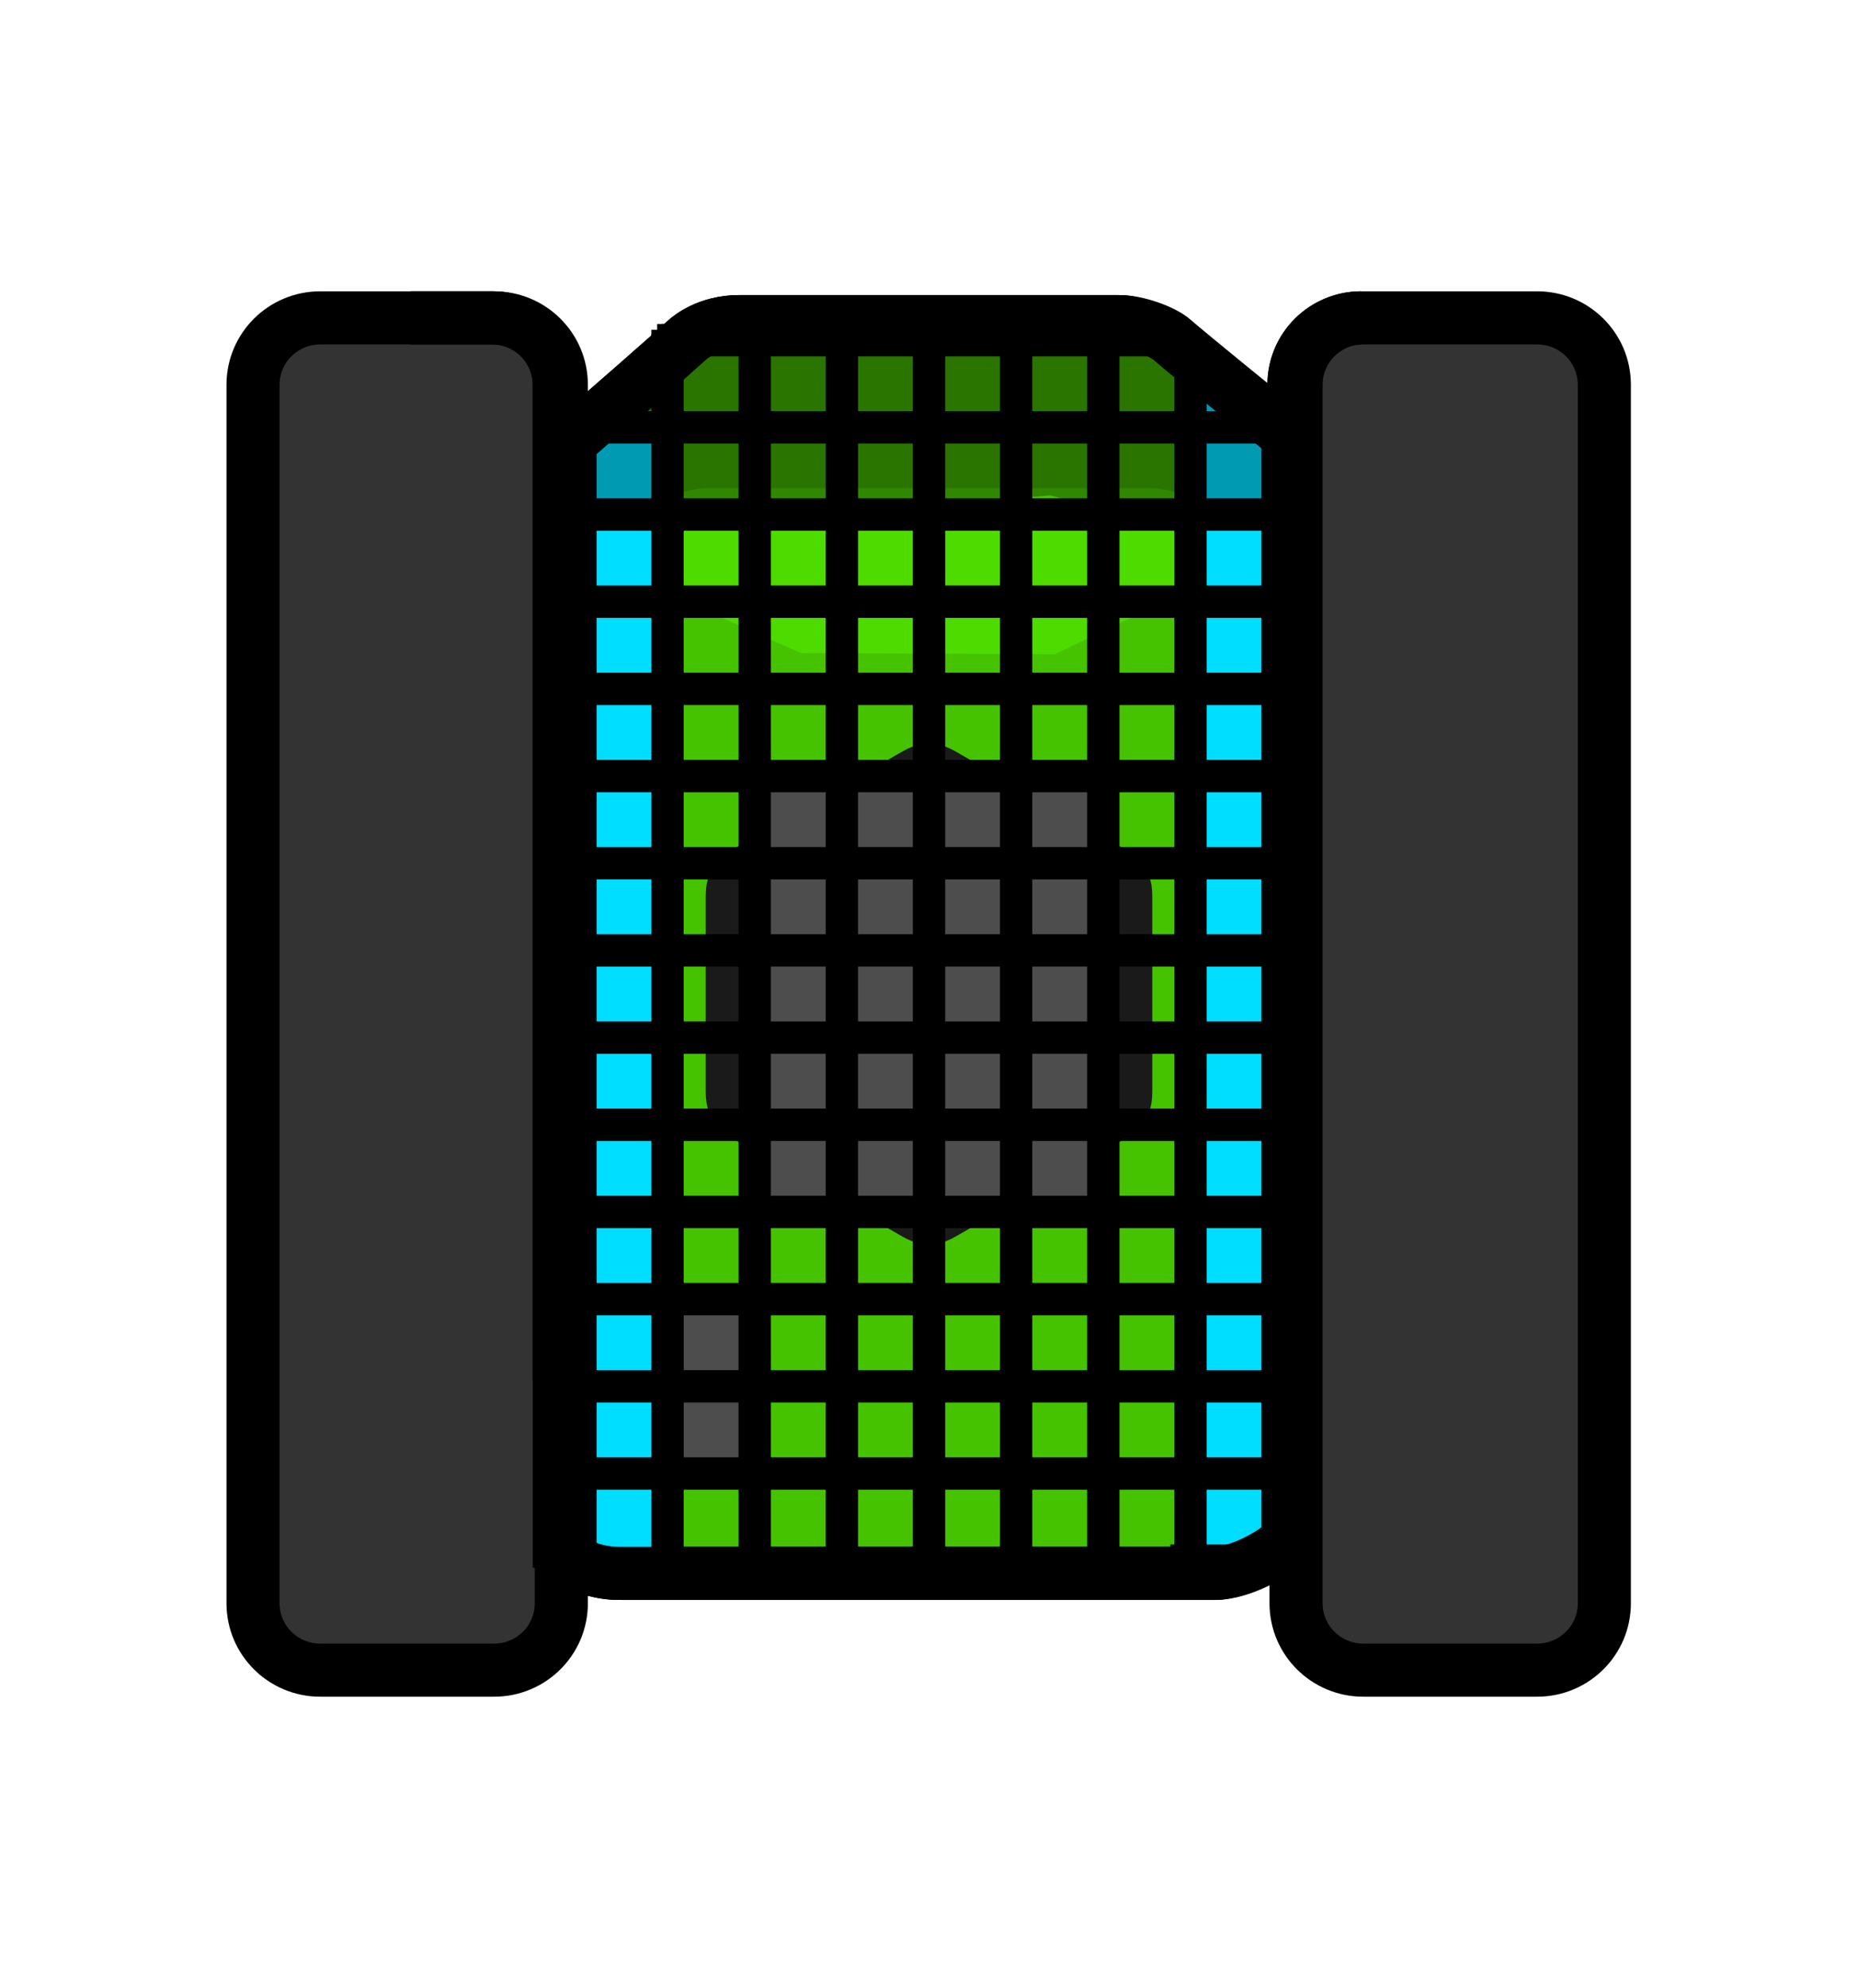 <svg version="1.1" xmlns="http://www.w3.org/2000/svg" xmlns:xlink="http://www.w3.org/1999/xlink" width="524.952" height="561.494" viewBox="0,0,524.952,561.494"><g transform="translate(-697.524,-259.253)"><g data-paper-data="{&quot;isPaintingLayer&quot;:true}" fill-rule="nonzero" stroke-linecap="butt" stroke-miterlimit="10" stroke-dasharray="" stroke-dashoffset="0" style="mix-blend-mode: normal"><g><path d="M964.38,481.864c31.641,0 77.037,31.166 113.142,60.895c-0.032,19.461 0.284,39.277 0.46,58.052c0.224,23.915 0.521,47.743 0.753,71.598c-6.241,8.393 -11.348,15.252 -14.148,18.997c-4.488,6.002 -16.086,12.233 -23.642,12.233c-22.095,0 -127.903,0 -167.811,0c-13.88,0 -22.066,-10.505 -23.387,-12.337c-1.362,-1.89 -3.009,-4.138 -4.883,-6.671c-1.695,-45.998 -4.592,-91.584 -7.999,-137.142c41.516,-31.053 95.031,-65.624 127.515,-65.624z" data-paper-data="{&quot;index&quot;:null}" fill="#45c200" stroke="#000000" stroke-width="15" stroke-linejoin="miter"/><path d="M825.387,413.465c0,0 56.278,-48.785 66.599,-58.195c0.842,-0.768 6.063,-5.171 14.915,-5.171c25.451,0 92.931,0 107.022,0c4.819,0 12.215,2.611 15.078,5.127c7.977,7.01 76.832,62.513 76.832,62.513c0,0 6.418,24.669 -14.768,29.353c-33.236,7.349 -102.41,-4.045 -125.97,-4.045c-22.152,0 -121.603,28.839 -148.672,15.224c-18.885,-9.499 8.966,-44.805 8.966,-44.805z" data-paper-data="{&quot;index&quot;:null}" fill="#3ba800" stroke="#000000" stroke-width="15" stroke-linejoin="miter"/><path d="M826.989,473.848c0,0 41.864,-49.455 53.872,-64.651c0.98,-1.24 7.054,-8.35 17.354,-8.35c29.614,0 108.13,0 124.525,0c5.607,0 14.213,4.217 17.544,8.28c9.282,11.321 52.726,64.722 52.726,64.722c0,0 -82.197,77.103 -127.085,77.103c-43.756,0 -138.936,-77.103 -138.936,-77.103z" data-paper-data="{&quot;index&quot;:null}" fill="#4ddb00" stroke="#45c200" stroke-width="7.5" stroke-linejoin="miter"/><path d="M829.794,539.846v-121.793h36.609l57.335,25.641l71.797,0.353l55.932,-26.754l30.281,0.76v121.793z" fill="#45c200" stroke="none" stroke-width="0" stroke-linejoin="miter"/><path d="M965.135,601.222c-1.87,1.08 -2.806,1.62 -3.8,1.831c-0.88,0.187 -1.789,0.187 -2.669,0c-0.994,-0.211 -1.93,-0.751 -3.8,-1.831l-45.317,-26.164c-1.871,-1.08 -2.806,-1.62 -3.486,-2.376c-0.602,-0.669 -1.057,-1.456 -1.334,-2.311c-0.314,-0.967 -0.314,-2.047 -0.314,-4.207v-52.328c0,-2.16 0,-3.24 0.314,-4.207c0.278,-0.855 0.733,-1.643 1.334,-2.311c0.68,-0.755 1.616,-1.295 3.486,-2.376l45.317,-26.164c1.87,-1.08 2.806,-1.62 3.8,-1.831c0.88,-0.187 1.789,-0.187 2.669,0c0.994,0.211 1.93,0.751 3.8,1.831l45.317,26.164c1.87,1.08 2.806,1.62 3.486,2.376c0.602,0.668 1.056,1.456 1.334,2.311c0.315,0.967 0.315,2.047 0.315,4.207v52.328c0,2.16 0,3.24 -0.315,4.207c-0.278,0.855 -0.732,1.643 -1.334,2.311c-0.68,0.755 -1.616,1.295 -3.486,2.376z" fill="#4d4d4d" stroke="#1a1a1a" stroke-width="15" stroke-linejoin="round"/><path d="M856.118,367.905v344.189c0,10.423 -8.449,18.872 -18.872,18.872h-48.852c-10.423,0 -18.872,-8.449 -18.872,-18.872v-344.189c0,-10.423 8.449,-18.872 18.872,-18.872h48.852c10.423,0 18.872,8.449 18.872,18.872z" fill="#333333" stroke="none" stroke-width="1" stroke-linejoin="miter"/><path d="M856.118,367.905v344.189c0,10.423 -8.498,18.872 -18.982,18.872h-49.138c-10.484,0 -18.982,-8.449 -18.982,-18.872v-344.189c0,-10.423 8.498,-18.872 18.982,-18.872h49.138c10.484,0 18.982,8.449 18.982,18.872z" fill="none" stroke="#000000" stroke-width="15" stroke-linejoin="miter"/><path d="M1150.986,367.906v344.189c0,10.423 -8.449,18.872 -18.872,18.872h-48.852c-10.423,0 -18.872,-8.449 -18.872,-18.872v-344.189c0,-10.423 8.449,-18.872 18.872,-18.872h48.852c10.423,0 18.872,8.449 18.872,18.872z" fill="#333333" stroke="none" stroke-width="1" stroke-linejoin="miter"/><path d="M1150.807,367.905v344.189c0,10.423 -8.498,18.872 -18.982,18.872h-49.138c-10.484,0 -18.982,-8.449 -18.982,-18.872v-344.189c0,-10.423 8.498,-18.872 18.982,-18.872h49.138c10.484,0 18.982,8.449 18.982,18.872z" fill="none" stroke="#000000" stroke-width="15" stroke-linejoin="miter"/><path d="M886.105,651.955c0,-7.253 5.879,-13.132 13.132,-13.132c7.253,0 13.132,5.879 13.132,13.132c0,7.253 -5.879,13.132 -13.132,13.132c-7.253,0 -13.132,-5.879 -13.132,-13.132z" fill="#4d4d4d" stroke="#1a1a1a" stroke-width="6" stroke-linejoin="miter"/><path d="M856.925,385.543c14.563,-12.686 29.609,-25.844 34.468,-30.274c0.842,-0.768 6.063,-5.171 14.915,-5.171c25.451,0 92.931,0 107.022,0c4.819,0 12.215,2.611 15.078,5.127c3.3,2.9 17.015,14.096 31.966,26.23" data-paper-data="{&quot;index&quot;:null}" fill="none" stroke="#000000" stroke-width="15" stroke-linejoin="miter"/><path d="M813.561,349.034h22.982c10.484,0 18.982,8.449 18.982,18.872v281.126" fill="none" stroke="#000000" stroke-width="15" stroke-linejoin="miter"/><path d="M1063.112,692.282v-324.376c0,-10.423 8.498,-18.872 18.982,-18.872" fill="none" stroke="#000000" stroke-width="15" stroke-linejoin="miter"/><path d="M1059.468,695.85c-5.509,4.284 -13.449,7.788 -19.115,7.788c-22.095,0 -127.903,0 -167.811,0c-5.679,0 -10.405,-1.759 -14.098,-3.962" data-paper-data="{&quot;index&quot;:null}" fill="none" stroke="#000000" stroke-width="15" stroke-linejoin="miter"/><path d="M697.524,820.747v-561.494h524.952v561.494z" fill="none" stroke="none" stroke-width="0" stroke-linejoin="miter"/></g><path d="M1035.658,700.408v-336.088c0.25,0.007 0.5,0.011 0.751,0.011c0.433,0 0.864,-0.011 1.292,-0.033c0.338,0.277 0.681,0.54 1.028,0.791c2.168,1.754 4.636,3.152 7.314,4.107c1.28,0.64 2.577,1.307 3.877,2.076c2.075,1.228 4.239,2.737 6.474,4.404v324.731z" data-paper-data="{&quot;index&quot;:null}" fill="#00deff" stroke="none" stroke-width="0" stroke-linejoin="miter"/><path d="M862.558,700.408v-325.014h20.736v325.014z" fill="#00deff" stroke="none" stroke-width="0" stroke-linejoin="miter"/><path d="M910.051,600.405v-117.654h99.898v117.654z" fill="#4d4d4d" stroke="none" stroke-width="0" stroke-linejoin="miter"/><path d="M1053.84,403.7c-10.345,0.685 -20.736,0.025 -31.104,0c-9.853,-0.024 -19.248,-1.981 -28.494,-4.53c-16.955,1.382 -42.783,3.614 -57.192,3.629c-24.029,0.025 -48.073,0.811 -72.088,0c-4.307,0 -8.359,-1.089 -11.897,-3.007c-0.055,-0.025 -0.109,-0.05 -0.164,-0.076c0.688,-1.038 1.301,-2.13 1.831,-3.268c2.284,-4.19 4.486,-8.838 6.653,-11.683c4.452,-5.843 9.056,-11.569 13.715,-17.249c7.124,-0.7 13.371,-4.391 17.467,-9.801c6.2,0.073 12.451,-0.716 18.658,-0.908c21.365,-0.662 42.966,-2.831 64.338,-3.145c16.283,-0.239 32.568,-0.308 48.853,-0.297c3.488,2.877 7.769,4.827 12.466,5.472c5.586,6.87 15.074,14.674 19.026,18.97c2.476,2.691 4.942,5.392 7.398,8.102c-1.859,3.496 -2.913,7.486 -2.913,11.722c0,1.732 0.176,3.422 0.511,5.055c-2.241,0.659 -4.612,1.013 -7.066,1.013z" fill-opacity="0.302" fill="#000000" stroke="none" stroke-width="0.5" stroke-linejoin="miter"/><path d="M888.553,671.859v-42.374h21.187v42.374z" fill="#4d4d4d" stroke="none" stroke-width="0" stroke-linejoin="miter"/><path d="M885.31,353.591v0.915h-0.872" fill="none" stroke="#000000" stroke-width="7.5" stroke-linejoin="miter"/><path d="M909.933,346.093v8.413h-22.982v-2.631" fill="none" stroke="#000000" stroke-width="7.5" stroke-linejoin="miter"/><path d="M934.556,346.946v7.56h-22.982v-8.354" fill="none" stroke="#000000" stroke-width="7.5" stroke-linejoin="miter"/><path d="M959.179,348.552v5.954h-22.982v-7.472" fill="none" stroke="#000000" stroke-width="7.5" stroke-linejoin="miter"/><path d="M983.802,350.445v4.06h-22.982v-5.831" fill="none" stroke="#000000" stroke-width="7.5" stroke-linejoin="miter"/><path d="M1008.426,352.134v2.372h-22.982v-3.936" fill="none" stroke="#000000" stroke-width="7.5" stroke-linejoin="miter"/><path d="M1026.273,354.506h-16.205v-2.279" fill="none" stroke="#000000" stroke-width="7.5" stroke-linejoin="miter"/><path d="M882.879,356.147h2.431v22.982h-21.832" fill="none" stroke="#000000" stroke-width="7.5" stroke-linejoin="miter"/><path d="M886.951,379.129v-22.982h22.982v22.982z" fill="none" stroke="#000000" stroke-width="7.5" stroke-linejoin="miter"/><path d="M911.575,379.129v-22.982h22.982v22.982z" fill="none" stroke="#000000" stroke-width="7.5" stroke-linejoin="miter"/><path d="M936.198,379.129v-22.982h22.982v22.982z" fill="none" stroke="#000000" stroke-width="7.5" stroke-linejoin="miter"/><path d="M960.821,379.129v-22.982h22.982v22.982z" fill="none" stroke="#000000" stroke-width="7.5" stroke-linejoin="miter"/><path d="M985.444,379.129v-22.982h22.982v22.982z" fill="none" stroke="#000000" stroke-width="7.5" stroke-linejoin="miter"/><path d="M1033.049,359.43v19.699h-22.982v-22.982h18.416" fill="none" stroke="#000000" stroke-width="7.5" stroke-linejoin="miter"/><path d="M1057.672,376.943v2.186h-22.982v-18.545" fill="none" stroke="#000000" stroke-width="7.5" stroke-linejoin="miter"/><path d="M862.328,403.752v-22.982h22.982v22.982z" fill="none" stroke="#000000" stroke-width="7.5" stroke-linejoin="miter"/><path d="M886.951,403.752v-22.982h22.982v22.982z" fill="none" stroke="#000000" stroke-width="7.5" stroke-linejoin="miter"/><path d="M911.575,403.752v-22.982h22.982v22.982z" fill="none" stroke="#000000" stroke-width="7.5" stroke-linejoin="miter"/><path d="M936.198,403.752v-22.982h22.982v22.982z" fill="none" stroke="#000000" stroke-width="7.5" stroke-linejoin="miter"/><path d="M960.821,403.752v-22.982h22.982v22.982z" fill="none" stroke="#000000" stroke-width="7.5" stroke-linejoin="miter"/><path d="M985.444,403.752v-22.982h22.982v22.982z" fill="none" stroke="#000000" stroke-width="7.5" stroke-linejoin="miter"/><path d="M1010.067,403.752v-22.982h22.982v22.982z" fill="none" stroke="#000000" stroke-width="7.5" stroke-linejoin="miter"/><path d="M1034.69,403.752v-22.982h22.982v22.982z" fill="none" stroke="#000000" stroke-width="7.5" stroke-linejoin="miter"/><path d="" fill="#00a1ff" stroke="none" stroke-width="0.5" stroke-linejoin="miter"/><path d="" fill="#00a1ff" stroke="none" stroke-width="0.5" stroke-linejoin="miter"/><path d="" fill="#00a1ff" stroke="none" stroke-width="0.5" stroke-linejoin="miter"/><path d="" fill="#00a1ff" stroke="none" stroke-width="0.5" stroke-linejoin="miter"/><path d="" fill="#1c2893" stroke="none" stroke-width="0.5" stroke-linejoin="miter"/><path d="" fill="#1c2893" stroke="none" stroke-width="0.5" stroke-linejoin="miter"/><path d="" fill="#1c2893" stroke="none" stroke-width="0.5" stroke-linejoin="miter"/><path d="" fill="#1c2893" stroke="none" stroke-width="0.5" stroke-linejoin="miter"/><path d="" fill="#1c2893" stroke="none" stroke-width="0.5" stroke-linejoin="miter"/><path d="" fill-opacity="0.502" fill="#ffb500" stroke="none" stroke-width="0.5" stroke-linejoin="miter"/><path d="" fill-opacity="0.502" fill="#ffb500" stroke="none" stroke-width="0.5" stroke-linejoin="miter"/><path d="" fill-opacity="0.502" fill="#ffb500" stroke="none" stroke-width="0.5" stroke-linejoin="miter"/><path d="" fill-opacity="0.502" fill="#ffb500" stroke="none" stroke-width="0.5" stroke-linejoin="miter"/><path d="" fill-opacity="0.502" fill="#ffb500" stroke="none" stroke-width="0.5" stroke-linejoin="miter"/><path d="" fill="#ccff00" stroke="none" stroke-width="0.5" stroke-linejoin="miter"/><path d="" fill="#ccff00" stroke="none" stroke-width="0.5" stroke-linejoin="miter"/><path d="" fill="#ff3b00" stroke="none" stroke-width="0.5" stroke-linejoin="miter"/><path d="" fill="#ff3b00" stroke="none" stroke-width="0.5" stroke-linejoin="miter"/><path d="" fill-opacity="0.502" fill="#00eaff" stroke="none" stroke-width="0.5" stroke-linejoin="miter"/><path d="" fill-opacity="0.502" fill="#00eaff" stroke="none" stroke-width="0.5" stroke-linejoin="miter"/><path d="" fill-opacity="0.502" fill="#00eaff" stroke="none" stroke-width="0.5" stroke-linejoin="miter"/><path d="" fill-opacity="0.302" fill="#000000" stroke="none" stroke-width="2.576" stroke-linejoin="miter"/><g fill="none" stroke="#000000" stroke-width="15" stroke-linejoin="miter"><path d="M856.925,385.544c14.563,-12.686 29.609,-25.844 34.468,-30.274c0.842,-0.768 6.063,-5.171 14.915,-5.171c25.451,0 92.931,0 107.022,0c4.819,0 12.215,2.611 15.078,5.127c3.3,2.9 17.015,14.096 31.966,26.23" data-paper-data="{&quot;index&quot;:null}"/><path d="M813.561,349.034h22.982c10.484,0 18.982,8.449 18.982,18.872v334.138"/><path d="M1063.112,692.282v-324.376c0,-10.423 8.498,-18.872 18.982,-18.872"/><path d="M1059.468,695.85c-5.509,4.284 -13.449,7.788 -19.115,7.788c-22.095,0 -127.903,0 -167.811,0c-5.679,0 -10.405,-1.759 -14.098,-3.962" data-paper-data="{&quot;index&quot;:null}"/></g><path d="" fill-opacity="0.502" fill="#ffb500" stroke="none" stroke-width="0.5" stroke-linejoin="miter"/><path d="" fill-opacity="0.502" fill="#ffb500" stroke="none" stroke-width="0.5" stroke-linejoin="miter"/><path d="" fill-opacity="0.502" fill="#ffb500" stroke="none" stroke-width="0.5" stroke-linejoin="miter"/><path d="" fill-opacity="0.502" fill="#ffb500" stroke="none" stroke-width="0.5" stroke-linejoin="miter"/><path d="" fill-opacity="0.502" fill="#ffb500" stroke="none" stroke-width="0.5" stroke-linejoin="miter"/><path d="M862.328,428.375v-22.982h22.982v22.982z" fill="none" stroke="#000000" stroke-width="7.5" stroke-linejoin="miter"/><path d="M886.951,428.375v-22.982h22.982v22.982z" fill="none" stroke="#000000" stroke-width="7.5" stroke-linejoin="miter"/><path d="M911.575,428.375v-22.982h22.982v22.982z" fill="none" stroke="#000000" stroke-width="7.5" stroke-linejoin="miter"/><path d="M936.198,428.375v-22.982h22.982v22.982z" fill="none" stroke="#000000" stroke-width="7.5" stroke-linejoin="miter"/><path d="M960.821,428.375v-22.982h22.982v22.982z" fill="none" stroke="#000000" stroke-width="7.5" stroke-linejoin="miter"/><path d="M985.444,428.375v-22.982h22.982v22.982z" fill="none" stroke="#000000" stroke-width="7.5" stroke-linejoin="miter"/><path d="M1010.067,428.375v-22.982h22.982v22.982z" fill="none" stroke="#000000" stroke-width="7.5" stroke-linejoin="miter"/><path d="M1034.69,428.375v-22.982h22.982v22.982z" fill="none" stroke="#000000" stroke-width="7.5" stroke-linejoin="miter"/><path d="M862.328,452.998v-22.982h22.982v22.982z" fill="none" stroke="#000000" stroke-width="7.5" stroke-linejoin="miter"/><path d="M886.951,452.998v-22.982h22.982v22.982z" fill="none" stroke="#000000" stroke-width="7.5" stroke-linejoin="miter"/><path d="M911.575,452.998v-22.982h22.982v22.982z" fill="none" stroke="#000000" stroke-width="7.5" stroke-linejoin="miter"/><path d="M936.198,452.998v-22.982h22.982v22.982z" fill="none" stroke="#000000" stroke-width="7.5" stroke-linejoin="miter"/><path d="M960.821,452.998v-22.982h22.982v22.982z" fill="none" stroke="#000000" stroke-width="7.5" stroke-linejoin="miter"/><path d="M985.444,452.998v-22.982h22.982v22.982z" fill="none" stroke="#000000" stroke-width="7.5" stroke-linejoin="miter"/><path d="M1010.067,452.998v-22.982h22.982v22.982z" fill="none" stroke="#000000" stroke-width="7.5" stroke-linejoin="miter"/><path d="M1034.69,452.998v-22.982h22.982v22.982z" fill="none" stroke="#000000" stroke-width="7.5" stroke-linejoin="miter"/><path d="M862.328,477.621v-22.982h22.982v22.982z" fill="none" stroke="#000000" stroke-width="7.5" stroke-linejoin="miter"/><path d="M886.951,477.621v-22.982h22.982v22.982z" fill="none" stroke="#000000" stroke-width="7.5" stroke-linejoin="miter"/><path d="M911.575,477.621v-22.982h22.982v22.982z" fill="none" stroke="#000000" stroke-width="7.5" stroke-linejoin="miter"/><path d="M936.198,477.621v-22.982h22.982v22.982z" fill="none" stroke="#000000" stroke-width="7.5" stroke-linejoin="miter"/><path d="M960.821,477.621v-22.982h22.982v22.982z" fill="none" stroke="#000000" stroke-width="7.5" stroke-linejoin="miter"/><path d="M985.444,477.621v-22.982h22.982v22.982z" fill="none" stroke="#000000" stroke-width="7.5" stroke-linejoin="miter"/><path d="M1010.067,477.621v-22.982h22.982v22.982z" fill="none" stroke="#000000" stroke-width="7.5" stroke-linejoin="miter"/><path d="M1034.69,477.621v-22.982h22.982v22.982z" fill="none" stroke="#000000" stroke-width="7.5" stroke-linejoin="miter"/><path d="M862.328,502.245v-22.982h22.982v22.982z" fill="none" stroke="#000000" stroke-width="7.5" stroke-linejoin="miter"/><path d="M886.951,502.245v-22.982h22.982v22.982z" fill="none" stroke="#000000" stroke-width="7.5" stroke-linejoin="miter"/><path d="M911.575,502.245v-22.982h22.982v22.982z" fill="none" stroke="#000000" stroke-width="7.5" stroke-linejoin="miter"/><path d="M936.198,502.245v-22.982h22.982v22.982z" fill="none" stroke="#000000" stroke-width="7.5" stroke-linejoin="miter"/><path d="M960.821,502.245v-22.982h22.982v22.982z" fill="none" stroke="#000000" stroke-width="7.5" stroke-linejoin="miter"/><path d="M985.444,502.245v-22.982h22.982v22.982z" fill="none" stroke="#000000" stroke-width="7.5" stroke-linejoin="miter"/><path d="M1010.067,502.245v-22.982h22.982v22.982z" fill="none" stroke="#000000" stroke-width="7.5" stroke-linejoin="miter"/><path d="M1034.69,502.245v-22.982h22.982v22.982z" fill="none" stroke="#000000" stroke-width="7.5" stroke-linejoin="miter"/><path d="M862.328,526.868v-22.982h22.982v22.982z" fill="none" stroke="#000000" stroke-width="7.5" stroke-linejoin="miter"/><path d="M886.951,526.868v-22.982h22.982v22.982z" fill="none" stroke="#000000" stroke-width="7.5" stroke-linejoin="miter"/><path d="M911.575,526.868v-22.982h22.982v22.982z" fill="none" stroke="#000000" stroke-width="7.5" stroke-linejoin="miter"/><path d="M936.198,526.868v-22.982h22.982v22.982z" fill="none" stroke="#000000" stroke-width="7.5" stroke-linejoin="miter"/><path d="M960.821,526.868v-22.982h22.982v22.982z" fill="none" stroke="#000000" stroke-width="7.5" stroke-linejoin="miter"/><path d="M985.444,526.868v-22.982h22.982v22.982z" fill="none" stroke="#000000" stroke-width="7.5" stroke-linejoin="miter"/><path d="M1010.067,526.868v-22.982h22.982v22.982z" fill="none" stroke="#000000" stroke-width="7.5" stroke-linejoin="miter"/><path d="M1034.69,526.868v-22.982h22.982v22.982z" fill="none" stroke="#000000" stroke-width="7.5" stroke-linejoin="miter"/><path d="M862.328,551.491v-22.982h22.982v22.982z" fill="none" stroke="#000000" stroke-width="7.5" stroke-linejoin="miter"/><path d="M886.951,551.491v-22.982h22.982v22.982z" fill="none" stroke="#000000" stroke-width="7.5" stroke-linejoin="miter"/><path d="M911.575,551.491v-22.982h22.982v22.982z" fill="none" stroke="#000000" stroke-width="7.5" stroke-linejoin="miter"/><path d="M936.198,551.491v-22.982h22.982v22.982z" fill="none" stroke="#000000" stroke-width="7.5" stroke-linejoin="miter"/><path d="M960.821,551.491v-22.982h22.982v22.982z" fill="none" stroke="#000000" stroke-width="7.5" stroke-linejoin="miter"/><path d="M985.444,551.491v-22.982h22.982v22.982z" fill="none" stroke="#000000" stroke-width="7.5" stroke-linejoin="miter"/><path d="M1010.067,551.491v-22.982h22.982v22.982z" fill="none" stroke="#000000" stroke-width="7.5" stroke-linejoin="miter"/><path d="M1034.69,551.491v-22.982h22.982v22.982z" fill="none" stroke="#000000" stroke-width="7.5" stroke-linejoin="miter"/><path d="M862.328,576.114v-22.982h22.982v22.982z" fill="none" stroke="#000000" stroke-width="7.5" stroke-linejoin="miter"/><path d="M886.951,576.114v-22.982h22.982v22.982z" fill="none" stroke="#000000" stroke-width="7.5" stroke-linejoin="miter"/><path d="M911.575,576.114v-22.982h22.982v22.982z" fill="none" stroke="#000000" stroke-width="7.5" stroke-linejoin="miter"/><path d="M936.198,576.114v-22.982h22.982v22.982z" fill="none" stroke="#000000" stroke-width="7.5" stroke-linejoin="miter"/><path d="M960.821,576.114v-22.982h22.982v22.982z" fill="none" stroke="#000000" stroke-width="7.5" stroke-linejoin="miter"/><path d="M985.444,576.114v-22.982h22.982v22.982z" fill="none" stroke="#000000" stroke-width="7.5" stroke-linejoin="miter"/><path d="M1010.067,576.114v-22.982h22.982v22.982z" fill="none" stroke="#000000" stroke-width="7.5" stroke-linejoin="miter"/><path d="M1034.69,576.114v-22.982h22.982v22.982z" fill="none" stroke="#000000" stroke-width="7.5" stroke-linejoin="miter"/><path d="M862.328,600.737v-22.982h22.982v22.982z" fill="none" stroke="#000000" stroke-width="7.5" stroke-linejoin="miter"/><path d="M886.951,600.737v-22.982h22.982v22.982z" fill="none" stroke="#000000" stroke-width="7.5" stroke-linejoin="miter"/><path d="M911.575,600.737v-22.982h22.982v22.982z" fill="none" stroke="#000000" stroke-width="7.5" stroke-linejoin="miter"/><path d="M936.198,600.737v-22.982h22.982v22.982z" fill="none" stroke="#000000" stroke-width="7.5" stroke-linejoin="miter"/><path d="M960.821,600.737v-22.982h22.982v22.982z" fill="none" stroke="#000000" stroke-width="7.5" stroke-linejoin="miter"/><path d="M985.444,600.737v-22.982h22.982v22.982z" fill="none" stroke="#000000" stroke-width="7.5" stroke-linejoin="miter"/><path d="M1010.067,600.737v-22.982h22.982v22.982z" fill="none" stroke="#000000" stroke-width="7.5" stroke-linejoin="miter"/><path d="M1034.69,600.737v-22.982h22.982v22.982z" fill="none" stroke="#000000" stroke-width="7.5" stroke-linejoin="miter"/><path d="M862.328,625.36v-22.982h22.982v22.982z" fill="none" stroke="#000000" stroke-width="7.5" stroke-linejoin="miter"/><path d="M886.951,625.36v-22.982h22.982v22.982z" fill="none" stroke="#000000" stroke-width="7.5" stroke-linejoin="miter"/><path d="M911.575,625.36v-22.982h22.982v22.982z" fill="none" stroke="#000000" stroke-width="7.5" stroke-linejoin="miter"/><path d="M936.198,625.36v-22.982h22.982v22.982z" fill="none" stroke="#000000" stroke-width="7.5" stroke-linejoin="miter"/><path d="M960.821,625.36v-22.982h22.982v22.982z" fill="none" stroke="#000000" stroke-width="7.5" stroke-linejoin="miter"/><path d="M985.444,625.36v-22.982h22.982v22.982z" fill="none" stroke="#000000" stroke-width="7.5" stroke-linejoin="miter"/><path d="M1010.067,625.36v-22.982h22.982v22.982z" fill="none" stroke="#000000" stroke-width="7.5" stroke-linejoin="miter"/><path d="M1034.69,625.36v-22.982h22.982v22.982z" fill="none" stroke="#000000" stroke-width="7.5" stroke-linejoin="miter"/><path d="M862.328,649.983v-22.982h22.982v22.982z" fill="none" stroke="#000000" stroke-width="7.5" stroke-linejoin="miter"/><path d="M886.951,649.983v-22.982h22.982v22.982z" fill="none" stroke="#000000" stroke-width="7.5" stroke-linejoin="miter"/><path d="M911.575,649.983v-22.982h22.982v22.982z" fill="none" stroke="#000000" stroke-width="7.5" stroke-linejoin="miter"/><path d="M936.198,649.983v-22.982h22.982v22.982z" fill="none" stroke="#000000" stroke-width="7.5" stroke-linejoin="miter"/><path d="M960.821,649.983v-22.982h22.982v22.982z" fill="none" stroke="#000000" stroke-width="7.5" stroke-linejoin="miter"/><path d="M985.444,649.983v-22.982h22.982v22.982z" fill="none" stroke="#000000" stroke-width="7.5" stroke-linejoin="miter"/><path d="M1010.067,649.983v-22.982h22.982v22.982z" fill="none" stroke="#000000" stroke-width="7.5" stroke-linejoin="miter"/><path d="M1034.69,649.983v-22.982h22.982v22.982z" fill="none" stroke="#000000" stroke-width="7.5" stroke-linejoin="miter"/><path d="M862.328,674.606v-22.982h22.982v22.982z" fill="none" stroke="#000000" stroke-width="7.5" stroke-linejoin="miter"/><path d="M886.951,674.606v-22.982h22.982v22.982z" fill="none" stroke="#000000" stroke-width="7.5" stroke-linejoin="miter"/><path d="M911.575,674.606v-22.982h22.982v22.982z" fill="none" stroke="#000000" stroke-width="7.5" stroke-linejoin="miter"/><path d="M936.198,674.606v-22.982h22.982v22.982z" fill="none" stroke="#000000" stroke-width="7.5" stroke-linejoin="miter"/><path d="M960.821,674.606v-22.982h22.982v22.982z" fill="none" stroke="#000000" stroke-width="7.5" stroke-linejoin="miter"/><path d="M985.444,674.606v-22.982h22.982v22.982z" fill="none" stroke="#000000" stroke-width="7.5" stroke-linejoin="miter"/><path d="M1010.067,674.606v-22.982h22.982v22.982z" fill="none" stroke="#000000" stroke-width="7.5" stroke-linejoin="miter"/><path d="M1034.69,674.606v-22.982h22.982v22.982z" fill="none" stroke="#000000" stroke-width="7.5" stroke-linejoin="miter"/><path d="M862.328,698.886v-22.637h22.982v22.385" fill="none" stroke="#000000" stroke-width="7.5" stroke-linejoin="miter"/><path d="M886.951,698.617v-22.369h22.982v22.196" fill="none" stroke="#000000" stroke-width="7.5" stroke-linejoin="miter"/><path d="M911.575,698.435v-22.187h22.982v22.109" fill="none" stroke="#000000" stroke-width="7.5" stroke-linejoin="miter"/><path d="M936.198,698.356v-22.108h22.982v22.142" fill="none" stroke="#000000" stroke-width="7.5" stroke-linejoin="miter"/><path d="M960.821,698.397v-22.149h22.982v22.309" fill="none" stroke="#000000" stroke-width="7.5" stroke-linejoin="miter"/><path d="M985.444,698.574v-22.326h22.982v22.623" fill="none" stroke="#000000" stroke-width="7.5" stroke-linejoin="miter"/><path d="M1010.067,698.897v-22.649h22.982v22.982h-4.855" fill="none" stroke="#000000" stroke-width="7.5" stroke-linejoin="miter"/><path d="M1047.567,699.23h-12.877v-22.982h22.982v22.133" fill="none" stroke="#000000" stroke-width="7.5" stroke-linejoin="miter"/></g></g></svg><!--rotationCenter:262.475945:280.747115-->